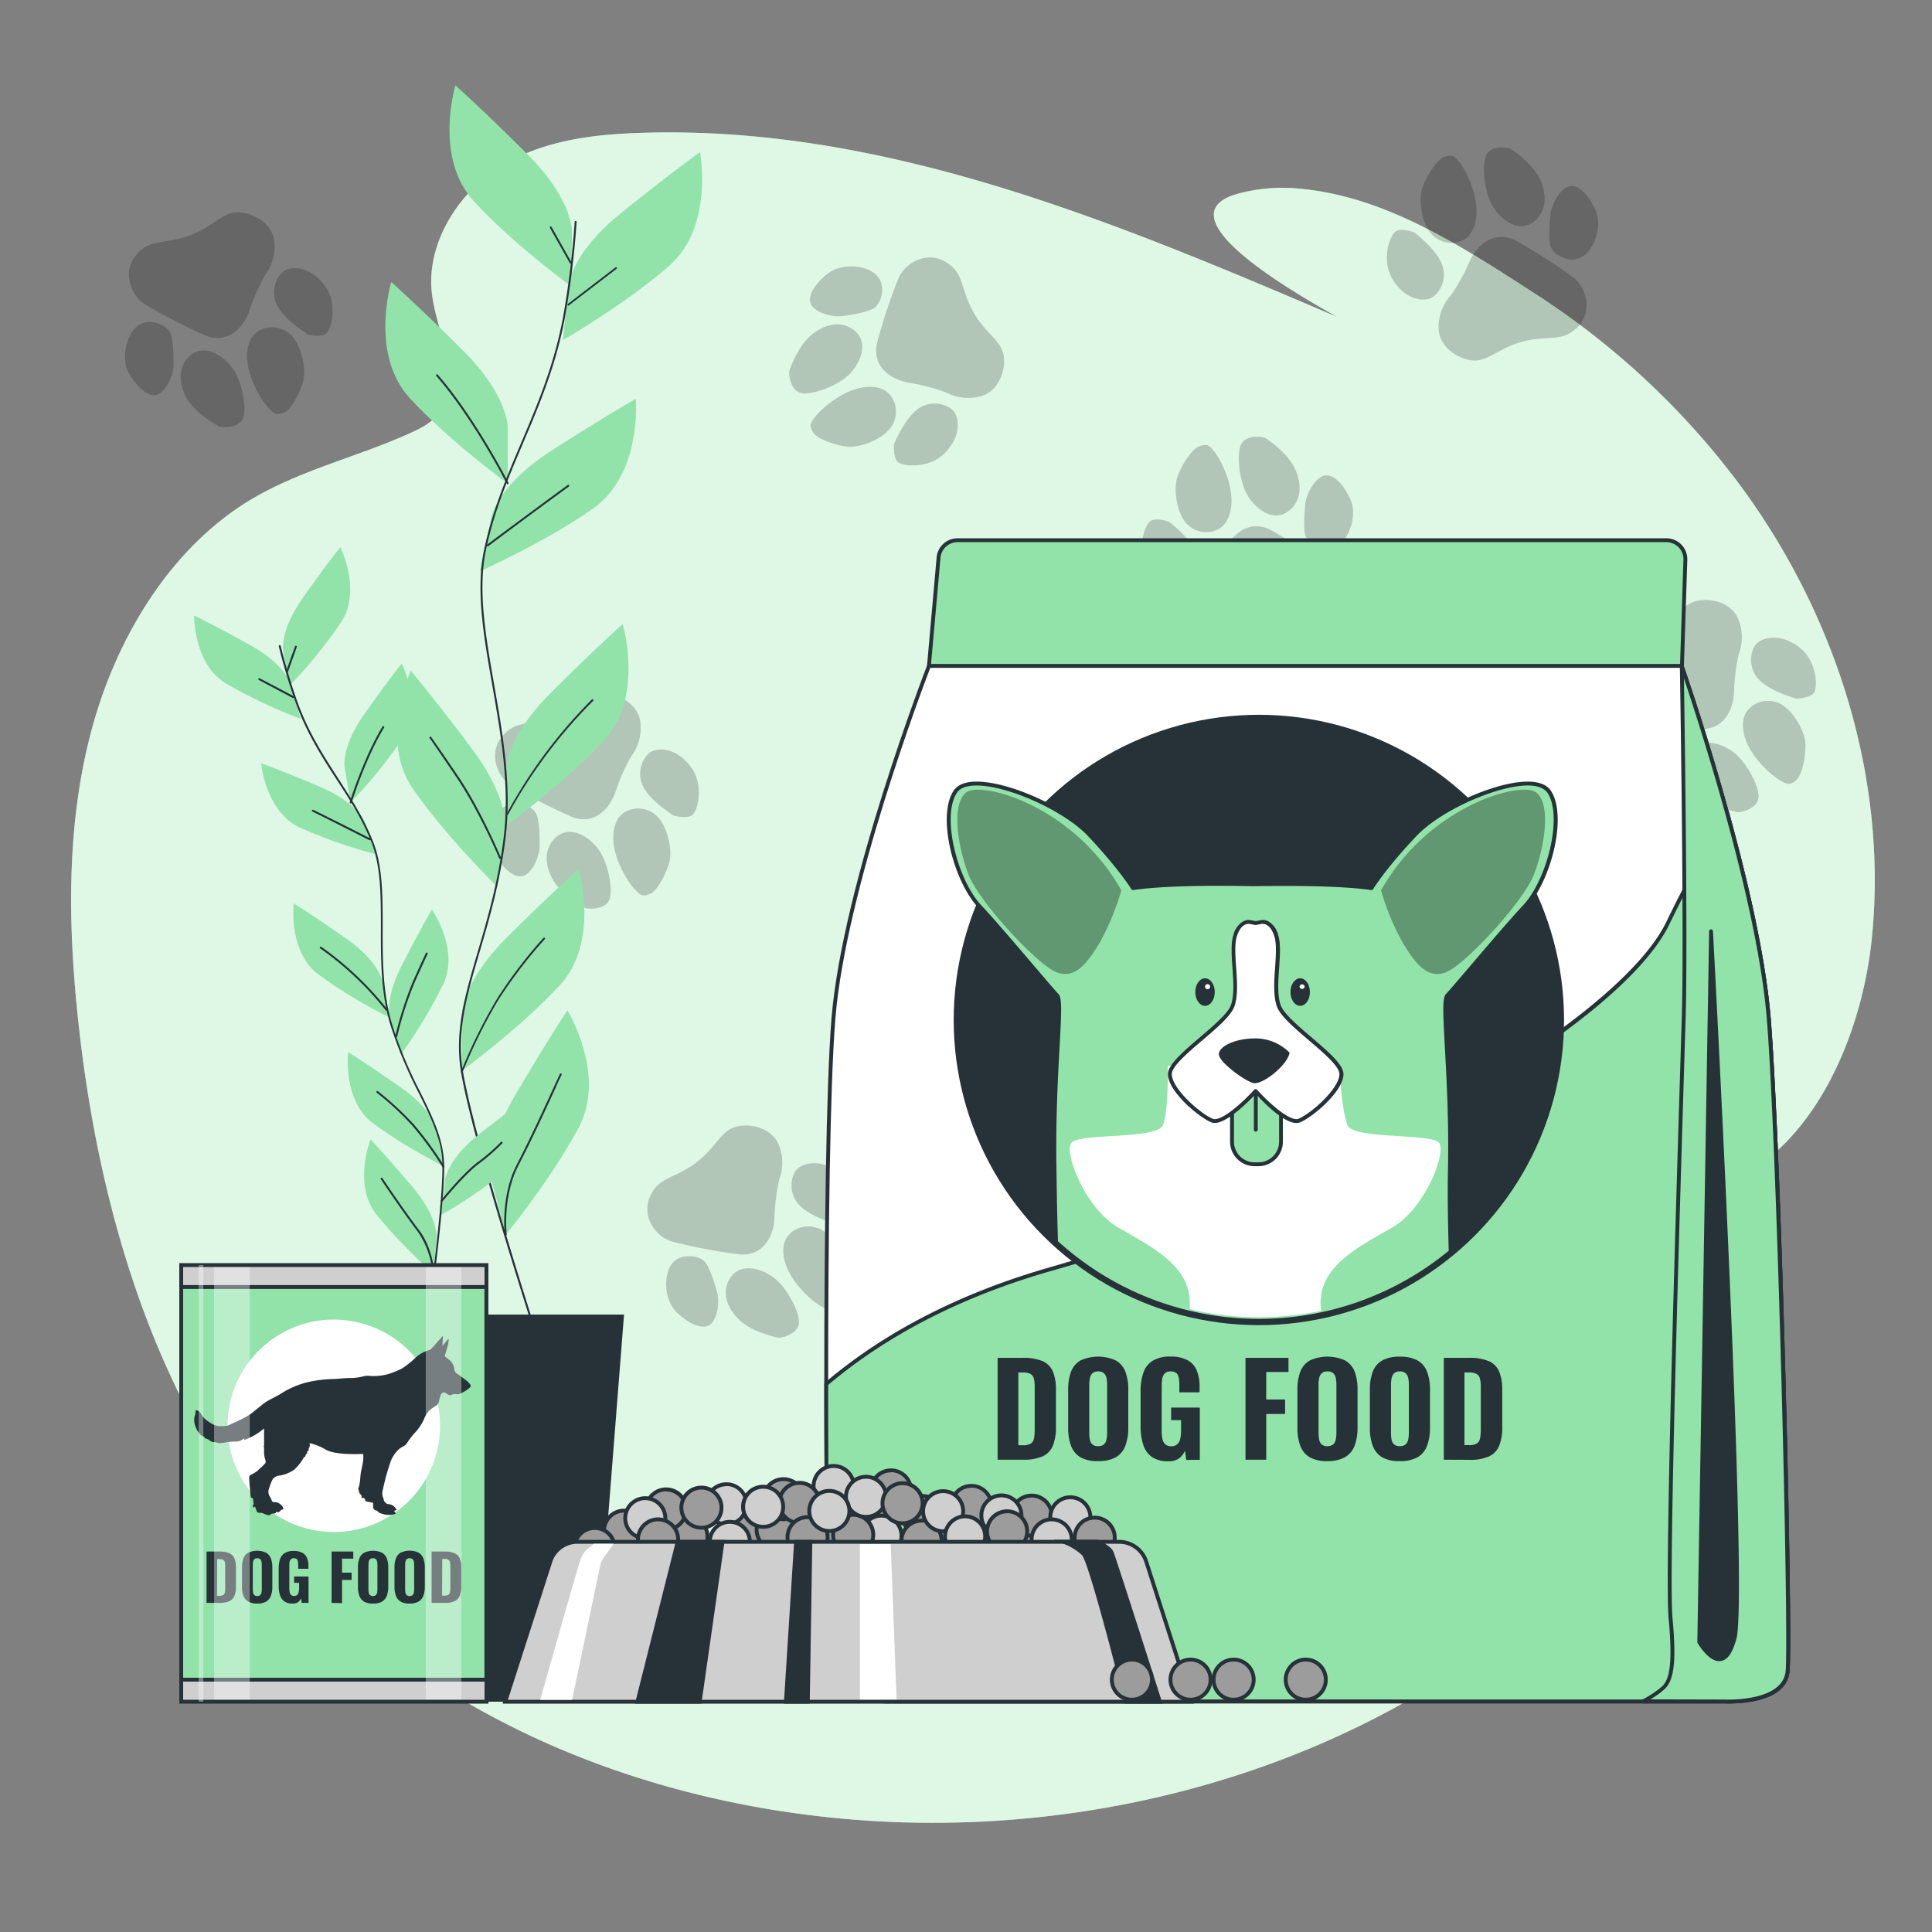 <svg xmlns="http://www.w3.org/2000/svg" viewBox="0 0 500 500"><rect x="0" y="0" width="500" height="500" fill="#808080" stroke="none"/><g id="background-simple"><path d="M485.17,225.56c-.56-39-15.88-76.6-39.2-105.65a204.35,204.35,0,0,0-48-43.47c-18.6-12-38.83-25.5-61.27-27.57A44.11,44.11,0,0,0,320,50.23c-20.93,6.24,20.49,28.48,25.9,31.74C288,57.2,228.1,32.05,164.81,34.42c-12.2.46-24.86,2.1-35.59,8.87s-19,19.84-17.43,32.78c1.32,10.71,8.55,22.66,1.77,31-1.94,2.39-4.69,3.8-7.38,5-13.85,6.3-28.79,9.6-41.91,17.62C44,142.16,30.1,165,23.68,189s-6.12,49.2-3.6,73.61c4.75,45.93,17.65,91.5,43.77,127.22,37.3,51,98.46,77,159.72,81.29,74.13,5.19,154.49-22,203.51-84.79C434.35,377,441,366.65,443.66,355s.55-25-7.59-32.68c-2.19-2.07-5-4.26-4.78-7.47.32-4.34,5.54-5.81,9.52-6.72,26.09-6,41-37.64,43.7-66.1A150.93,150.93,0,0,0,485.17,225.56Z" style="fill:#92E3A9"></path><path d="M485.17,225.56c-.56-39-15.88-76.6-39.2-105.65a204.35,204.35,0,0,0-48-43.47c-18.6-12-38.83-25.5-61.27-27.57A44.11,44.11,0,0,0,320,50.23c-20.93,6.24,20.49,28.48,25.9,31.74C288,57.2,228.1,32.05,164.81,34.42c-12.2.46-24.86,2.1-35.59,8.87s-19,19.84-17.43,32.78c1.32,10.71,8.55,22.66,1.77,31-1.94,2.39-4.69,3.8-7.38,5-13.85,6.3-28.79,9.6-41.91,17.62C44,142.16,30.1,165,23.68,189s-6.12,49.2-3.6,73.61c4.75,45.93,17.65,91.5,43.77,127.22,37.3,51,98.46,77,159.72,81.29,74.13,5.19,154.49-22,203.51-84.79C434.35,377,441,366.65,443.66,355s.55-25-7.59-32.68c-2.19-2.07-5-4.26-4.78-7.47.32-4.34,5.54-5.81,9.52-6.72,26.09-6,41-37.64,43.7-66.1A150.93,150.93,0,0,0,485.17,225.56Z" style="fill:#fff;opacity:0.7"></path></g><g id="Paws"><g style="opacity:0.2"><path d="M68.62,71.17a52.2,52.2,0,0,0-4,9c-1.64,5-6.11,9.21-12,6.42a140.46,140.46,0,0,1-15.24-7.92c-3.57-2.36-5.73-8.27-2.25-12.55s6.73-2.87,13-4.85S57,55.43,60.76,55s9.7,2.34,10.24,7.54A12.29,12.29,0,0,1,68.62,71.17Z"></path><path d="M44.89,95.08s-.52,4.3-3.24,6.52-6.33-1.5-8.34-5.14-.73-9.69,2.24-12.09,7.71-.36,8.62,2S44.89,95.08,44.89,95.08Z"></path><path d="M56.78,110.41s-5.79-3-8.28-7.07S46,94.5,49.46,91.8s7.93,0,10.37,3,3.85,9.24,3.32,12.6S58.08,110.8,56.78,110.41Z"></path><path d="M70.12,106.19s-2.4-2-4.58-7.08-2-9.27-.32-11.85,5.93-3.64,9.31-1.22,4.79,9.22,4,12.36-3.06,7.31-4.76,8.21S71.14,107.31,70.12,106.19Z"></path><path d="M79.68,86.57s-6-3.62-8-7.57.23-8.44,2.59-9.26S80.69,69.4,84.1,74s1.67,11.48.2,12.42S79.68,86.57,79.68,86.57Z"></path></g><g style="opacity:0.2"><path d="M163.37,195.72a52.09,52.09,0,0,0-4,9c-1.64,5-6.1,9.21-12,6.41a140.19,140.19,0,0,1-15.23-7.92c-3.57-2.35-5.74-8.27-2.25-12.55s6.72-2.86,13-4.84,8.87-5.84,12.62-6.29,9.7,2.33,10.24,7.54A12.27,12.27,0,0,1,163.37,195.72Z"></path><path d="M139.64,219.63s-.51,4.31-3.23,6.52-6.34-1.49-8.35-5.13-.72-9.69,2.25-12.1,7.7-.35,8.61,2S139.64,219.63,139.64,219.63Z"></path><path d="M151.53,235s-5.79-3-8.28-7.06-2.54-8.85,1-11.55,7.93,0,10.37,3.06,3.85,9.24,3.32,12.59S152.83,235.35,151.53,235Z"></path><path d="M164.87,230.74s-2.4-2-4.58-7.08-1.95-9.26-.31-11.84,5.92-3.65,9.3-1.23,4.8,9.23,4,12.36-3.07,7.31-4.76,8.22S165.89,231.87,164.87,230.74Z"></path><path d="M174.44,211.12s-6-3.61-8-7.57.24-8.44,2.6-9.26,6.44-.33,9.85,4.3,1.66,11.47.19,12.41S174.44,211.12,174.44,211.12Z"></path></g><g style="opacity:0.2"><path d="M244.86,101.57a52.7,52.7,0,0,0-9.5-2.5c-5.21-.84-10.05-4.59-8.22-10.9a139.56,139.56,0,0,1,5.45-16.29c1.76-3.89,7.26-6.95,12-4.18s3.88,6.2,6.81,12.1,7.15,7.85,8.19,11.48-.79,10-5.85,11.29A12.25,12.25,0,0,1,244.86,101.57Z"></path><path d="M217.54,81.87s-4.34.16-6.95-2.18.49-6.49,3.77-9,9.46-2.23,12.3.33,1.55,7.55-.6,8.82S217.54,81.87,217.54,81.87Z"></path><path d="M204.26,96s2-6.18,5.68-9.28,8.34-3.9,11.55-.86,1.25,7.83-1.4,10.72-8.52,5.24-11.92,5.25S204.07,97.35,204.26,96Z"></path><path d="M210.5,108.52s1.63-2.68,6.28-5.63,8.85-3.37,11.65-2.15,4.53,5.28,2.67,9-8.37,6.18-11.59,5.87-7.7-1.88-8.86-3.42S209.55,109.71,210.5,108.52Z"></path><path d="M231.38,114.91s2.63-6.51,6.22-9.11,8.37-1.08,9.55,1.12,1.34,6.31-2.7,10.4-11.08,3.43-12.23,2.13S231.38,114.91,231.38,114.91Z"></path></g><g style="opacity:0.2"><path d="M375.48,76.44a52.3,52.3,0,0,0,4.78-8.59c2.1-4.84,6.93-8.6,12.59-5.27a139.22,139.22,0,0,1,14.43,9.3c3.34,2.68,4.94,8.77,1.08,12.7s-7,2.23-13.41,3.62-9.37,5-13.15,5.1-9.44-3.23-9.5-8.47A12.27,12.27,0,0,1,375.48,76.44Z"></path><path d="M401.33,54.83s.91-4.23,3.82-6.19,6.17,2.08,7.83,5.89-.17,9.71-3.35,11.84-7.71-.37-8.4-2.77S401.33,54.83,401.33,54.83Z"></path><path d="M390.91,38.47s5.49,3.48,7.59,7.8,1.71,9-2,11.41-7.89-.73-10-4-3-9.55-2.14-12.85S389.65,38,390.91,38.47Z"></path><path d="M377.24,41.43s2.2,2.24,3.9,7.48,1.08,9.4-.79,11.82-6.24,3.08-9.38.36-3.92-9.64-2.82-12.68,3.73-7,5.5-7.74S376.32,40.22,377.24,41.43Z"></path><path d="M365.89,60.08s5.66,4.16,7.29,8.28-1,8.38-3.44,9-6.45-.26-9.41-5.19-.6-11.58,1-12.38S365.89,60.08,365.89,60.08Z"></path></g><g style="opacity:0.2"><path d="M312.06,151.32a52.86,52.86,0,0,0,4.77-8.58c2.1-4.84,6.93-8.61,12.59-5.27s11.1,6.62,14.44,9.3,4.94,8.76,1.07,12.7-7,2.23-13.41,3.62-9.36,5-13.14,5.09-9.44-3.23-9.5-8.46A12.31,12.31,0,0,1,312.06,151.32Z"></path><path d="M337.9,129.72s.91-4.24,3.83-6.19,6.17,2.08,7.83,5.88-.18,9.72-3.36,11.84-7.7-.36-8.4-2.76S337.9,129.72,337.9,129.72Z"></path><path d="M327.49,113.36s5.49,3.48,7.58,7.8,1.72,9-2,11.4-7.9-.73-10-4-3-9.56-2.14-12.85S326.23,112.84,327.49,113.36Z"></path><path d="M313.81,116.32s2.2,2.23,3.91,7.47,1.08,9.41-.79,11.82-6.24,3.08-9.38.36-3.92-9.63-2.82-12.68,3.73-7,5.5-7.74S312.9,115.1,313.81,116.32Z"></path><path d="M302.47,135s5.65,4.16,7.29,8.29-1,8.38-3.45,9-6.44-.26-9.41-5.19-.59-11.58,1-12.37S302.47,135,302.47,135Z"></path></g><g style="opacity:0.2"><path d="M201.68,305.23a52.36,52.36,0,0,0-1.24,9.75c-.15,5.27-3.23,10.56-9.73,9.57a138.92,138.92,0,0,1-16.86-3.26c-4.09-1.24-7.84-6.3-5.72-11.39s5.63-4.66,11.1-8.35,6.84-8.11,10.31-9.62,10-.51,12,4.32A12.28,12.28,0,0,1,201.68,305.23Z"></path><path d="M185.73,334.9s.73,4.27-1.25,7.17-6.5.36-9.46-2.55-3.45-9.09-1.29-12.24,7.29-2.53,8.83-.56S185.73,334.9,185.73,334.9Z"></path><path d="M201.48,346.21s-6.39-1.19-9.94-4.42-5-7.75-2.37-11.34,7.6-2.26,10.81,0,6.32,7.77,6.77,11.13S202.84,346.22,201.48,346.21Z"></path><path d="M213.07,338.38s-2.87-1.26-6.4-5.49-4.51-8.33-3.67-11.27,4.64-5.18,8.57-3.82,7.22,7.48,7.34,10.72-.86,7.88-2.23,9.23S214.37,339.16,213.07,338.38Z"></path><path d="M216.67,316.85s-6.8-1.76-9.85-5-2.17-8.16-.14-9.62,6.07-2.15,10.66,1.32,4.86,10.53,3.71,11.85S216.67,316.85,216.67,316.85Z"></path></g><g style="opacity:0.2"><path d="M450,169.21a52,52,0,0,0-1.23,9.75c-.15,5.27-3.24,10.57-9.73,9.57a138.53,138.53,0,0,1-16.86-3.26c-4.09-1.24-7.85-6.29-5.72-11.39s5.63-4.66,11.1-8.34,6.84-8.12,10.31-9.62,10-.52,12,4.32A12.23,12.23,0,0,1,450,169.21Z"></path><path d="M434.07,198.88s.73,4.27-1.25,7.17-6.5.37-9.46-2.55-3.45-9.08-1.28-12.24,7.28-2.53,8.82-.56S434.07,198.88,434.07,198.88Z"></path><path d="M449.83,210.2s-6.39-1.19-9.95-4.42-4.95-7.76-2.36-11.34,7.6-2.27,10.81,0,6.32,7.76,6.77,11.13S451.18,210.2,449.83,210.2Z"></path><path d="M461.42,202.36s-2.88-1.26-6.41-5.49-4.5-8.32-3.66-11.26,4.64-5.18,8.57-3.82,7.22,7.48,7.33,10.72-.86,7.87-2.22,9.22S462.72,203.14,461.42,202.36Z"></path><path d="M465,180.83s-6.79-1.76-9.85-5-2.17-8.15-.14-9.61,6.08-2.16,10.66,1.31,4.87,10.54,3.72,11.85S465,180.83,465,180.83Z"></path></g></g><g id="Plant"><path d="M148,59.56s0-8.15-11.41-19.55-18.73-17.92-18.73-17.92-5.7,18.73,4.89,30.14,25.25,22,25.25,22Z" style="fill:#92E3A9"></path><path d="M131.4,110.43s0-8.15-11.41-19.55S101.26,73,101.26,73s-5.7,18.73,4.88,30.14,25.26,22,25.26,22Z" style="fill:#92E3A9"></path><path d="M147.23,73.43s.86-8.1,13.41-18.23,20.52-15.84,20.52-15.84,3.69,19.23-8,29.45S145.68,88,145.68,88Z" style="fill:#92E3A9"></path><path d="M127.24,133.51s1.7-8,15.24-16.73,22.08-13.59,22.08-13.59,1.65,19.51-11.1,28.44-29.3,16.22-29.3,16.22Z" style="fill:#92E3A9"></path><path d="M131,199s0-8.15,11.4-19.55,18.73-17.93,18.73-17.93,5.71,18.74-4.88,30.14-25.25,22-25.25,22Z" style="fill:#92E3A9"></path><path d="M130.81,215s1.15-8.06-8.51-21-16-20.4-16-20.4-8.31,17.73.55,30.53,21.87,25.36,21.87,25.36Z" style="fill:#92E3A9"></path><path d="M119.56,262.39s0-8.15,11.4-19.55,18.74-17.92,18.74-17.92,5.7,18.73-4.89,30.14-25.25,22-25.25,22Z" style="fill:#92E3A9"></path><path d="M127.18,305.35s-2.07-7.88,6.08-21.8,13.58-22.08,13.58-22.08,10.26,16.68,2.91,30.39-18.86,27.67-18.86,27.67Z" style="fill:#92E3A9"></path><path d="M138.34,344.48a.24.24,0,0,1-.23-.18c-.16-.49-15.82-49.06-18.8-66.9-1.74-10.46,1.09-20.06,4.36-31.18,2.41-8.23,5.16-17.55,6.62-29,1.73-13.48-.61-26.84-2.87-39.76s-4.36-24.86-2.09-35.42c2.15-10,5.75-18.53,9.58-27.52,4.1-9.66,8.34-19.65,10.7-31.83a229.43,229.43,0,0,0,3.12-25.27.25.25,0,0,1,.5,0,228.13,228.13,0,0,1-3.13,25.32c-2.37,12.24-6.62,22.25-10.73,31.93-3.82,9-7.42,17.45-9.55,27.43-2.25,10.47-.14,22.5,2.09,35.23,2.27,13,4.61,26.36,2.88,39.91-1.47,11.46-4.22,20.8-6.64,29.05-3.26,11.06-6.07,20.62-4.34,31,3,17.8,18.61,66.34,18.77,66.83a.25.25,0,0,1-.16.31Z" style="fill:#263238"></path><path d="M147.12,79.1a.26.26,0,0,1-.2-.1.25.25,0,0,1,.05-.35l12.29-9.43a.24.24,0,0,1,.35,0,.25.25,0,0,1-.05.35L147.27,79A.24.24,0,0,1,147.12,79.1Z" style="fill:#263238"></path><path d="M147.69,68.24a.26.26,0,0,1-.22-.13L142.33,59a.25.25,0,0,1,.09-.34.25.25,0,0,1,.34.1l5.15,9.14a.25.25,0,0,1-.1.34A.19.19,0,0,1,147.69,68.24Z" style="fill:#263238"></path><path d="M126.25,141.4a.25.25,0,0,1-.2-.1.25.25,0,0,1,0-.35c.11-.08,10.42-7.8,20.87-15.43a.25.25,0,1,1,.3.4c-10.46,7.63-20.76,15.35-20.87,15.43A.2.2,0,0,1,126.25,141.4Z" style="fill:#263238"></path><path d="M131.4,125.34a.28.28,0,0,1-.23-.13c-.08-.17-8.67-16.91-18.25-27.91a.25.25,0,0,1,0-.35.26.26,0,0,1,.36,0c9.62,11,18.23,27.84,18.32,28a.25.25,0,0,1-.11.33A.23.23,0,0,1,131.4,125.34Z" style="fill:#263238"></path><path d="M131.4,210.85l-.11,0a.25.25,0,0,1-.11-.34,128.67,128.67,0,0,1,22-29.5.25.25,0,0,1,.35.35,128.15,128.15,0,0,0-22,29.38A.25.25,0,0,1,131.4,210.85Z" style="fill:#263238"></path><path d="M129.4,222.29a.25.25,0,0,1-.23-.16c0-.12-5.21-12.37-11.13-21.1s-6.84-10-6.85-10a.25.25,0,0,1,.4-.3c0,.05.93,1.25,6.87,10s11.12,21.07,11.17,21.19a.26.26,0,0,1-.14.33Z" style="fill:#263238"></path><path d="M119.56,277.61l-.09,0a.25.25,0,0,1-.14-.32,138,138,0,0,1,9.28-18.78,120.24,120.24,0,0,1,12-15.76.25.25,0,1,1,.36.34,121.23,121.23,0,0,0-12,15.68,137.47,137.47,0,0,0-9.25,18.7A.25.25,0,0,1,119.56,277.61Z" style="fill:#263238"></path><path d="M130.89,319.78a.25.25,0,0,1-.25-.22c0-.1-1.16-9.92,3.11-18.19,3.4-6.56,7.11-14.65,9.56-20l1.58-3.42a.24.24,0,0,1,.33-.12.24.24,0,0,1,.12.33c-.41.89-1,2-1.57,3.42-2.46,5.36-6.17,13.45-9.58,20-4.2,8.13-3.07,17.81-3.05,17.9a.26.26,0,0,1-.22.28Z" style="fill:#263238"></path><path d="M73.27,168.38s-.88-5.11,5-13.5,9.8-13.27,9.8-13.27,5.61,11.13.21,19.43a127.13,127.13,0,0,1-13.45,16.53Z" style="fill:#92E3A9"></path><path d="M89.17,198.48s-.88-5.1,5-13.49,9.8-13.27,9.8-13.27,5.61,11.12.21,19.43a127.13,127.13,0,0,1-13.45,16.53Z" style="fill:#92E3A9"></path><path d="M75.23,177s-1.42-5-10.39-10-14.59-7.7-14.59-7.7-.23,12.46,8.24,17.59A127.47,127.47,0,0,0,77.78,186Z" style="fill:#92E3A9"></path><path d="M94.29,212.51s-1.94-4.81-11.38-8.84-15.32-6.13-15.32-6.13,1.08,12.42,10,16.64a128,128,0,0,0,20.13,7Z" style="fill:#92E3A9"></path><path d="M99,254s-.88-5.11-9.27-11-13.7-9.2-13.7-9.2-1.54,12.36,6.34,18.36a126.76,126.76,0,0,0,18.22,11.05Z" style="fill:#92E3A9"></path><path d="M100.89,264s-1.6-4.93,3.06-14.08,7.82-14.53,7.82-14.53,7.14,10.22,3,19.2a127.56,127.56,0,0,1-11,18.28Z" style="fill:#92E3A9"></path><path d="M115.21,305.2s.59-5.15,8.63-11.53,13.14-10,13.14-10,2.25,12.26-5.27,18.7a127.84,127.84,0,0,1-17.57,12.07Z" style="fill:#92E3A9"></path><path d="M113.09,292.49s-.88-5.11-9.27-11-13.7-9.21-13.7-9.21-1.54,12.37,6.34,18.37a127.81,127.81,0,0,0,18.22,11.05Z" style="fill:#92E3A9"></path><path d="M113,320.26s.44-5.17-6.18-13-10.92-12.37-10.92-12.37-4.62,11.58,1.48,19.38a127.24,127.24,0,0,0,14.83,15.3Z" style="fill:#92E3A9"></path><path d="M110.2,346.1h0a.24.24,0,0,1-.21-.28c0-.32,4.59-32.45,4.51-43.93,0-6.65-2.83-12.33-6.07-18.9a115.11,115.11,0,0,1-7.32-17.51c-2.57-8.32-2.55-17-2.53-25.37,0-8.22,0-16-2.51-22.28-2.42-6-5.59-10.94-9-16.15-3.63-5.63-7.39-11.45-10.2-18.88a146.26,146.26,0,0,1-4.72-15.54.26.26,0,0,1,.18-.31.25.25,0,0,1,.31.18,145.94,145.94,0,0,0,4.69,15.5c2.8,7.37,6.55,13.17,10.16,18.78,3.38,5.23,6.57,10.17,9,16.23,2.57,6.39,2.55,14.21,2.54,22.48s0,17,2.51,25.21a112.48,112.48,0,0,0,7.29,17.43c3.26,6.63,6.08,12.36,6.12,19.12.08,11.52-4.47,43.69-4.52,44A.24.24,0,0,1,110.2,346.1Z" style="fill:#263238"></path><path d="M75.88,180.64a.2.2,0,0,1-.11,0L67,176a.25.25,0,0,1,.23-.45L76,180.16a.25.25,0,0,1,.1.34A.24.24,0,0,1,75.88,180.64Z" style="fill:#263238"></path><path d="M74.35,173.89l-.09,0a.24.24,0,0,1-.15-.32l2.23-6.29a.25.25,0,0,1,.32-.15.24.24,0,0,1,.15.32l-2.23,6.29A.25.25,0,0,1,74.35,173.89Z" style="fill:#263238"></path><path d="M95.73,217.44a.2.2,0,0,1-.11,0c-.08,0-7.38-3.76-14.76-7.41a.25.25,0,0,1-.11-.33.24.24,0,0,1,.33-.12c7.39,3.65,14.69,7.38,14.76,7.42a.24.24,0,0,1,.11.34A.25.25,0,0,1,95.73,217.44Z" style="fill:#263238"></path><path d="M90.76,207.93h-.07a.26.26,0,0,1-.17-.32c0-.11,3.62-11.59,8.46-19.57a.27.27,0,0,1,.35-.08.25.25,0,0,1,.08.34C94.6,196.22,91,207.64,91,207.75A.25.25,0,0,1,90.76,207.93Z" style="fill:#263238"></path><path d="M100,261.55a.25.25,0,0,1-.2-.1,81.18,81.18,0,0,0-16.93-16,.25.25,0,0,1-.07-.35.26.26,0,0,1,.35-.07,82.27,82.27,0,0,1,17.06,16.13.26.26,0,0,1-.21.4Z" style="fill:#263238"></path><path d="M102.54,268.5h-.06a.25.25,0,0,1-.18-.3A92.46,92.46,0,0,1,107,253.68c2.77-6.14,3.2-7,3.22-7a.25.25,0,1,1,.44.23s-.45.9-3.21,7a92.46,92.46,0,0,0-4.68,14.43A.25.25,0,0,1,102.54,268.5Z" style="fill:#263238"></path><path d="M114.32,311a.25.25,0,0,1-.16-.06.24.24,0,0,1,0-.35c.23-.29,5.84-7.15,9.43-9.79a49.54,49.54,0,0,0,6.06-5.27.26.26,0,0,1,.36,0,.25.25,0,0,1,0,.35,51.68,51.68,0,0,1-6.13,5.34c-3.54,2.6-9.29,9.63-9.35,9.7A.25.25,0,0,1,114.32,311Z" style="fill:#263238"></path><path d="M114.71,302.13a.27.27,0,0,1-.21-.12,87.21,87.21,0,0,0-7.82-10.71,74.55,74.55,0,0,0-9.2-8.52.26.26,0,0,1,0-.36.25.25,0,0,1,.35,0,77.85,77.85,0,0,1,9.27,8.58,88.25,88.25,0,0,1,7.87,10.79.25.25,0,0,1-.09.34A.28.28,0,0,1,114.71,302.13Z" style="fill:#263238"></path><path d="M112.19,329.8a.25.25,0,0,1-.25-.24,22.09,22.09,0,0,0-3.84-10.84c-2.86-3.76-6.07-8.44-8.19-11.53l-1.35-2a.25.25,0,0,1,.41-.29l1.35,2c2.12,3.1,5.33,7.77,8.18,11.52,3.59,4.74,3.94,11.06,3.94,11.12a.24.24,0,0,1-.24.26Z" style="fill:#263238"></path><path d="M149.3,440.4H99.1a4.74,4.74,0,0,1-4.74-4.74L86.9,340.21h74.6L154,435.66A4.74,4.74,0,0,1,149.3,440.4Z" style="fill:#263238"></path></g><g id="food-bag"><path d="M431.25,139.81H247.81a4.93,4.93,0,0,0-4.9,4.38l-2.51,28.19H435.29l.89-27.43A4.94,4.94,0,0,0,431.25,139.81Z" style="fill:#92E3A9"></path><path d="M435.29,172.88H240.4a.48.48,0,0,1-.36-.16.45.45,0,0,1-.13-.38l2.5-28.2a5.44,5.44,0,0,1,5.4-4.83H431.25a5.42,5.42,0,0,1,5.42,5.66l-.88,27.43A.5.5,0,0,1,435.29,172.88Zm-194.34-1H434.8l.87-26.95a4.36,4.36,0,0,0-1.22-3.25,4.41,4.41,0,0,0-3.2-1.37H247.81a4.43,4.43,0,0,0-4.4,3.93Z" style="fill:#263238"></path><path d="M457.75,263.63c-2.85-35.17-22.5-91.25-22.5-91.25H240.4s-21.86,56.08-24.71,91.25-1.8,160.27-.93,168.91,16.41,7.78,16.41,7.78h215s15.55.86,16.42-7.78S460.6,298.79,457.75,263.63Z" style="fill:#fff"></path><path d="M229.89,440.84c-3.84,0-14.87-.66-15.63-8.25-.94-9.38-1.86-134.59.93-169,2.83-34.84,24.53-90.83,24.75-91.39l.12-.32H435.61l.11.34c.2.56,19.7,56.54,22.53,91.37,2.84,35,5.79,159.75,4.87,169-.91,9-16.29,8.26-16.95,8.22h-215C231.08,440.82,230.61,440.84,229.89,440.84Zm10.86-268c-1.77,4.61-21.86,57.46-24.56,90.79-2.79,34.38-1.87,159.45-.94,168.82.81,8.07,15.75,7.33,15.9,7.33H446.2c.18,0,15.11.73,15.92-7.33.89-8.92-2.15-135.27-4.87-168.82-2.7-33.3-20.73-86.08-22.35-90.79Z" style="fill:#263238"></path><path d="M462.62,432.54c.86-8.64-2-133.75-4.87-168.91-1.3-16-6.05-36.25-10.86-53.63-4.46,7.85-9.89,17.85-15.32,29-12.86,26.45-86.49,68.62-159.41,89.36C245.72,335.88,227,347,213.83,358.2c0,36.68.5,70,.93,74.34.86,8.64,16.41,7.78,16.41,7.78h215S461.75,441.18,462.62,432.54Z" style="fill:#92E3A9"></path><path d="M229.89,440.84c-3.84,0-14.87-.66-15.63-8.25-.43-4.25-.91-37-.93-74.39a.49.49,0,0,1,.18-.38c15.62-13.27,35.31-23.34,58.52-29.94A489.3,489.3,0,0,0,374.14,285.4c30.06-17,50.83-34,57-46.61,4.65-9.54,9.8-19.31,15.33-29a.53.53,0,0,1,.5-.25.5.5,0,0,1,.42.37c6.12,22.12,9.78,40.2,10.88,53.72,2.84,35,5.79,159.75,4.87,169h0c-.91,9-16.29,8.26-16.95,8.22h-215C231.08,440.82,230.61,440.84,229.89,440.84Zm-15.56-82.41c0,37.3.5,69.84.92,74.06.81,8.07,15.75,7.33,15.9,7.33H446.2c.18,0,15.11.73,15.92-7.33.89-8.92-2.15-135.27-4.87-168.82-1.07-13.22-4.61-30.84-10.52-52.37-5.3,9.36-10.24,18.75-14.71,27.93-13.29,27.33-87.93,69.2-159.72,89.62C249.32,335.38,229.82,345.33,214.33,358.43Zm248.29,74.11h0Z" style="fill:#263238"></path><path d="M258.18,377.77V351.41h6.44a12.89,12.89,0,0,1,5.23.86,5.14,5.14,0,0,1,2.65,2.7,12.19,12.19,0,0,1,.78,4.71v9.6a12.76,12.76,0,0,1-.78,4.82,5.24,5.24,0,0,1-2.62,2.78,11.93,11.93,0,0,1-5.13.89Zm5.37-3.74h1.14a3.68,3.68,0,0,0,2.13-.47,2.12,2.12,0,0,0,.8-1.4,13.43,13.43,0,0,0,.16-2.29V359a9.19,9.19,0,0,0-.21-2.19,1.91,1.91,0,0,0-.85-1.22,4.11,4.11,0,0,0-2.07-.39h-1.1Z" style="fill:#263238"></path><path d="M284.18,378.13a8.76,8.76,0,0,1-4.59-1,5.83,5.83,0,0,1-2.42-3,13.06,13.06,0,0,1-.73-4.64v-9.82a13,13,0,0,1,.73-4.63,5.71,5.71,0,0,1,2.42-2.93,11,11,0,0,1,9.23,0,5.69,5.69,0,0,1,2.44,2.93,12.8,12.8,0,0,1,.74,4.61v9.82a13.05,13.05,0,0,1-.74,4.64,5.76,5.76,0,0,1-2.44,3A8.91,8.91,0,0,1,284.18,378.13Zm0-3.87a2.14,2.14,0,0,0,1.53-.47,2.31,2.31,0,0,0,.65-1.27,8.4,8.4,0,0,0,.17-1.71V358.34a8.2,8.2,0,0,0-.17-1.69,2.25,2.25,0,0,0-.65-1.25,2.09,2.09,0,0,0-1.53-.47,2,2,0,0,0-1.46.47,2.32,2.32,0,0,0-.65,1.25,8.2,8.2,0,0,0-.17,1.69v12.47a9.22,9.22,0,0,0,.15,1.71,2.3,2.3,0,0,0,.64,1.27A2.08,2.08,0,0,0,284.18,374.26Z" style="fill:#263238"></path><path d="M302.31,378.17a7.1,7.1,0,0,1-4.23-1.13,6.13,6.13,0,0,1-2.23-3.19,15.81,15.81,0,0,1-.67-4.8v-8.82a15.36,15.36,0,0,1,.69-4.88,5.8,5.8,0,0,1,2.39-3.16,8.45,8.45,0,0,1,4.64-1.11,8.94,8.94,0,0,1,4.47.95,5.34,5.34,0,0,1,2.36,2.67,10.62,10.62,0,0,1,.72,4.1v1.53h-5.24v-1.86a11.07,11.07,0,0,0-.13-1.83,2.23,2.23,0,0,0-.6-1.26,2.16,2.16,0,0,0-1.52-.45,2,2,0,0,0-1.56.55,2.77,2.77,0,0,0-.62,1.41,13.39,13.39,0,0,0-.13,1.84v11.69a9.08,9.08,0,0,0,.2,2,2.49,2.49,0,0,0,.73,1.37,2.2,2.2,0,0,0,1.55.49,2.18,2.18,0,0,0,1.56-.52,2.75,2.75,0,0,0,.76-1.42,8.86,8.86,0,0,0,.21-2v-2.8h-2.57v-3.26h7.42v13.54H307l-.33-2.37a4.73,4.73,0,0,1-1.56,2A4.56,4.56,0,0,1,302.31,378.17Z" style="fill:#263238"></path><path d="M322.33,377.77V351.41h11.13v3.65H327.7v7.12h4.88v3.75H327.7v11.84Z" style="fill:#263238"></path><path d="M343.52,378.13a8.76,8.76,0,0,1-4.59-1,5.79,5.79,0,0,1-2.43-3,13.06,13.06,0,0,1-.73-4.64v-9.82a13,13,0,0,1,.73-4.63,5.68,5.68,0,0,1,2.43-2.93,11,11,0,0,1,9.23,0A5.74,5.74,0,0,1,350.6,355a13,13,0,0,1,.73,4.61v9.82a13.29,13.29,0,0,1-.73,4.64,5.81,5.81,0,0,1-2.44,3A8.93,8.93,0,0,1,343.52,378.13Zm0-3.87a2.17,2.17,0,0,0,1.53-.47,2.45,2.45,0,0,0,.65-1.27,8.42,8.42,0,0,0,.16-1.71V358.34a8.22,8.22,0,0,0-.16-1.69,2.38,2.38,0,0,0-.65-1.25,2.13,2.13,0,0,0-1.53-.47,2,2,0,0,0-1.47.47,2.38,2.38,0,0,0-.65,1.25,8.22,8.22,0,0,0-.16,1.69v12.47a9.22,9.22,0,0,0,.15,1.71,2.29,2.29,0,0,0,.63,1.27A2.11,2.11,0,0,0,343.52,374.26Z" style="fill:#263238"></path><path d="M362.26,378.13a8.7,8.7,0,0,1-4.58-1,5.79,5.79,0,0,1-2.43-3,13.06,13.06,0,0,1-.73-4.64v-9.82a13,13,0,0,1,.73-4.63,5.68,5.68,0,0,1,2.43-2.93,8.91,8.91,0,0,1,4.58-1,9,9,0,0,1,4.64,1,5.64,5.64,0,0,1,2.44,2.93,12.8,12.8,0,0,1,.74,4.61v9.82a13.05,13.05,0,0,1-.74,4.64,5.72,5.72,0,0,1-2.44,3A8.91,8.91,0,0,1,362.26,378.13Zm0-3.87a2.14,2.14,0,0,0,1.53-.47,2.39,2.39,0,0,0,.66-1.27,9.2,9.2,0,0,0,.16-1.71V358.34a9,9,0,0,0-.16-1.69,2.33,2.33,0,0,0-.66-1.25,2.09,2.09,0,0,0-1.53-.47,2,2,0,0,0-1.46.47,2.32,2.32,0,0,0-.65,1.25,8.22,8.22,0,0,0-.16,1.69v12.47a9.25,9.25,0,0,0,.14,1.71,2.3,2.3,0,0,0,.64,1.27A2.08,2.08,0,0,0,362.26,374.26Z" style="fill:#263238"></path><path d="M373.66,377.77V351.41h6.44a12.83,12.83,0,0,1,5.22.86A5.12,5.12,0,0,1,388,355a12.19,12.19,0,0,1,.78,4.71v9.6a12.76,12.76,0,0,1-.78,4.82,5.24,5.24,0,0,1-2.62,2.78,11.93,11.93,0,0,1-5.13.89ZM379,374h1.13a3.74,3.74,0,0,0,2.14-.47,2.07,2.07,0,0,0,.79-1.4,13.31,13.31,0,0,0,.17-2.29V359a8.63,8.63,0,0,0-.22-2.19,1.9,1.9,0,0,0-.84-1.22,4.11,4.11,0,0,0-2.07-.39H379Z" style="fill:#263238"></path><circle cx="325.79" cy="263.97" r="78.98" transform="translate(-91.23 307.68) rotate(-45)" style="fill:#263238"></circle><path d="M273.55,257.62c1.62,1.62-1.16,20.57-.69,44.61.13,6.77.26,13.2.45,19.21a77.8,77.8,0,0,0,102.14,2.48c-.19-6.7-.35-14-.2-21.69.46-24-2.32-43-.7-44.61s13.87-16.41,20.11-23.11,10.4-23.34,6.24-29.58-26.58,2.54-34.67,11.09-11.32,13.87-11.32,13.87c-9.14-1.33-25.33-1.1-30.75-1-5.48-.13-21.83-.36-31,1,0,0-3.24-5.32-11.33-13.87s-30.51-17.33-34.67-11.09,0,22.88,6.24,29.58S271.93,256,273.55,257.62Z" style="fill:#92E3A9"></path><path d="M325.79,342.32A78.1,78.1,0,0,1,273,321.81a.5.5,0,0,1-.16-.36c-.2-6.14-.33-12.86-.45-19.21-.24-12.15.36-23,.79-31,.37-6.78.69-12.64.05-13.28h0c-.67-.67-3-3.45-6.05-7-4.37-5.13-10.35-12.15-14.07-16.15-6.37-6.83-10.69-23.6-6.3-30.2.88-1.32,2.49-2.09,4.78-2.28,8.14-.69,23.9,6.15,30.67,13.31a101.84,101.84,0,0,1,11.21,13.67c9.33-1.3,25.84-1,30.73-.93,4.81-.11,21.16-.37,30.49.93a101.84,101.84,0,0,1,11.21-13.67c6.77-7.16,22.57-14,30.67-13.31,2.29.19,3.9,1,4.78,2.28,4.39,6.6.07,23.37-6.29,30.2-3.73,4-9.7,11-14.07,16.14-3,3.53-5.39,6.32-6,7s-.33,6.5,0,13.28c.44,7.95,1,18.83.8,31-.16,7.95,0,15.35.2,21.67a.55.55,0,0,1-.18.4A78.49,78.49,0,0,1,325.79,342.32Zm-52-21.11a77.29,77.29,0,0,0,101.14,2.48c-.18-6.27-.35-13.6-.19-21.47.23-12.11-.36-23-.8-30.9-.5-9.31-.67-13.13.25-14.05.64-.64,3-3.41,6-6.93,4.37-5.13,10.36-12.15,14.09-16.17,6-6.45,10.3-22.81,6.2-29-.71-1-2.06-1.67-4-1.84-7.73-.66-23.38,6.15-29.86,13-8,8.41-11.23,13.74-11.27,13.79a.49.49,0,0,1-.5.23c-9.19-1.34-25.79-1.08-30.66-1-4.95-.12-21.71-.38-30.9,1a.49.49,0,0,1-.5-.23c0-.05-3.31-5.38-11.26-13.79-6.49-6.85-22.12-13.65-29.87-13-2,.17-3.32.79-4,1.84-4.11,6.16.18,22.52,6.19,29,3.74,4,9.73,11.05,14.1,16.18,3,3.51,5.36,6.28,6,6.92.93.92.76,4.74.25,14.05-.44,7.93-1,18.79-.79,30.9C273.48,308.5,273.61,315.13,273.8,321.21Z" style="fill:#263238"></path><path d="M289.38,317.67c8.48,4.92,19.27,10.05,18.5,20.5,0,.22,0,.42,0,.64a78,78,0,0,0,34,.43c0-.36,0-.7-.07-1.07-.77-10.45,10-15.58,18.51-20.5s14.13-19.48,12.08-21.94-22.11-.82-23.65-4.51-2.17-15.29-2.17-15.29l-21.73-6.13-22.64,6.13s.27,11.6-1.27,15.29-21.59,2-23.64,4.51S280.89,312.75,289.38,317.67Z" style="fill:#fff"></path><path d="M357.41,230.43a64.8,64.8,0,0,0,5.5,13.34c3.29,5.5,6.43,9.73,11.3,7.85s19.93-18.05,22.76-25.27,4.55-18.52.47-21.35S369.65,208.61,357.41,230.43Z" style="opacity:0.33"></path><path d="M290.2,230.43a65.12,65.12,0,0,1-5.49,13.34c-3.3,5.5-6.44,9.73-11.3,7.85s-19.94-18.05-22.76-25.27-4.56-18.52-.48-21.35S278,208.61,290.2,230.43Z" style="opacity:0.33"></path><path d="M318.85,278.89h12.67a0,0,0,0,1,0,0v16.58a5.84,5.84,0,0,1-5.84,5.84h-1a5.84,5.84,0,0,1-5.84-5.84V278.89A0,0,0,0,1,318.85,278.89Z" style="fill:#92E3A9"></path><path d="M325.68,301.81h-1a6.35,6.35,0,0,1-6.34-6.34V278.89a.5.5,0,0,1,.5-.5h12.67a.5.5,0,0,1,.5.5v16.58A6.35,6.35,0,0,1,325.68,301.81Zm-6.33-22.42v16.08a5.35,5.35,0,0,0,5.34,5.34h1a5.35,5.35,0,0,0,5.34-5.34V279.39Z" style="fill:#263238"></path><path d="M325,292.86a.5.5,0,0,1-.5-.5v-10a.51.51,0,0,1,.5-.5.5.5,0,0,1,.5.5v10A.5.5,0,0,1,325,292.86Z" style="fill:#263238"></path><path d="M331,260.4c-1.85-4.86.7-13.87-.69-18.26s-4.16-3.47-4.16-3.47l-1.16.23-1.15-.23s-2.78-.92-4.16,3.47,1.15,13.4-.7,18.26S302.76,273.8,302.76,278s7.63,10.63,10.87,12S325,282.35,325,282.35s8.09,9,11.33,7.63,10.86-7.86,10.86-12S332.81,265.25,331,260.4Z" style="fill:#fff"></path><path d="M314.36,290.62a2.34,2.34,0,0,1-.93-.18c-3.33-1.43-11.17-8-11.17-12.48,0-2.43,4-5.86,8.26-9.49,3.51-3,7.13-6.09,8-8.25.94-2.48.69-6.17.44-9.75-.23-3.26-.44-6.34.24-8.48a5.6,5.6,0,0,1,2.53-3.54,3.11,3.11,0,0,1,2.27-.25l1,.19,1.06-.21h0a3.1,3.1,0,0,1,2.2.27,5.64,5.64,0,0,1,2.54,3.54c.67,2.14.46,5.22.24,8.48-.25,3.58-.51,7.27.44,9.75.82,2.16,4.45,5.26,7.95,8.25,4.25,3.63,8.26,7.06,8.26,9.49,0,4.45-7.83,11.05-11.16,12.48S326.73,285,325,283.1C323.33,284.84,317.73,290.62,314.36,290.62Zm8.82-51.53c-.76,0-2.19.41-3.07,3.2-.62,2-.41,5-.19,8.12.25,3.67.51,7.48-.51,10.17-.91,2.4-4.47,5.44-8.24,8.65s-7.91,6.76-7.91,8.73c0,3.71,7.18,10.11,10.56,11.56,2.11.91,7.72-4.12,10.76-7.5a.53.53,0,0,1,.75,0c3,3.38,8.65,8.41,10.75,7.5,3.39-1.45,10.56-7.85,10.56-11.56,0-2-4.2-5.56-7.91-8.73s-7.32-6.25-8.23-8.65h0c-1-2.69-.77-6.5-.51-10.17.22-3.17.42-6.16-.2-8.12-1.2-3.82-3.43-3.17-3.53-3.14l-1.21.24a.31.31,0,0,1-.19,0l-1.16-.23A1.87,1.87,0,0,0,323.18,239.09Z" style="fill:#263238"></path><path d="M333.74,272.42a12.52,12.52,0,0,0-8.5-3.68c-5.78-.1-10.23,2.29-9.76,4.37s6.47,6.47,8.78,7.16S333.27,275.65,333.74,272.42Z" style="fill:#263238"></path><path d="M339,256.74c0,2-1.12,3.57-2.51,3.57s-2.52-1.6-2.52-3.57,1.13-3.56,2.52-3.56S339,254.77,339,256.74Z" style="fill:#263238"></path><path d="M337.65,255.35a.67.67,0,0,1-1.33,0,.67.67,0,0,1,1.33,0Z" style="fill:#fff"></path><path d="M314.38,256.74c0,2-1.13,3.57-2.52,3.57s-2.52-1.6-2.52-3.57,1.13-3.56,2.52-3.56S314.38,254.77,314.38,256.74Z" style="fill:#263238"></path><path d="M313.18,255.35a.66.66,0,1,1-.66-.66A.66.66,0,0,1,313.18,255.35Z" style="fill:#fff"></path><path d="M432.34,418.81c1.19,12.53,0,16.11-1.79,17.91a25.71,25.71,0,0,1-5.38,3.58l.07,0h21s15.55.86,16.42-7.78-2-133.75-4.87-168.91-22.5-91.25-22.5-91.25,1.16,69.16.5,90.83S431.14,406.27,432.34,418.81Z" style="fill:#92E3A9"></path><path d="M447.47,440.84c-.72,0-1.19,0-1.3,0H425.24l-.13,0a.56.56,0,0,1-.4-.44.5.5,0,0,1,.24-.51,25.47,25.47,0,0,0,5.24-3.49c1.58-1.57,2.86-4.78,1.65-17.51h0c-1.08-11.34,2-109.6,3.13-146.6l.28-9.05c.65-21.41-.49-90.12-.5-90.81a.5.5,0,0,1,.41-.5.49.49,0,0,1,.56.33c.2.56,19.7,56.54,22.53,91.37,2.84,35,5.79,159.75,4.87,169C462.36,440.17,451.34,440.84,447.47,440.84Zm-1.27-1c.18,0,15.11.73,15.92-7.33.89-8.92-2.15-135.27-4.87-168.82-2.44-30.07-17.38-76-21.45-88.13.22,13.83,1,68.91.45,87.69l-.28,9c-1,33.44-4.21,135.2-3.13,146.48h0c1.18,12.41.08,16.29-1.94,18.31a20.5,20.5,0,0,1-3.8,2.75Z" style="fill:#263238"></path><path d="M439.77,425s6.09,10.67,9.14-1S442.82,241,442.82,241Z" style="fill:#263238"></path><path d="M444.94,429.91c-2.88,0-5.49-4.51-5.61-4.71a.51.51,0,0,1-.06-.25L442.32,241a.5.5,0,0,1,.49-.49.48.48,0,0,1,.5.47c.38,7,9.12,171.45,6.09,183.08-1,3.67-2.3,5.58-4.1,5.82Zm-4.67-5.08c.78,1.32,3,4.32,4.9,4.07,1.31-.18,2.44-1.94,3.26-5.09,2.47-9.46-3.23-126.49-5.36-168.16Z" style="fill:#263238"></path></g><g id="food-plate"><path d="M166.72,396.14a5.19,5.19,0,1,1-5.19-5.19A5.19,5.19,0,0,1,166.72,396.14Z" style="fill:#9c9c9c"></path><path d="M161.53,401.83a5.69,5.69,0,1,1,5.69-5.69A5.69,5.69,0,0,1,161.53,401.83Zm0-10.38a4.69,4.69,0,1,0,4.69,4.69A4.69,4.69,0,0,0,161.53,391.45Z" style="fill:#263238"></path><path d="M183.09,397.63a5.19,5.19,0,1,1-5.18-5.19A5.19,5.19,0,0,1,183.09,397.63Z" style="fill:#9c9c9c"></path><path d="M177.91,403.32a5.69,5.69,0,1,1,5.68-5.69A5.69,5.69,0,0,1,177.91,403.32Zm0-10.38a4.69,4.69,0,1,0,4.68,4.69A4.69,4.69,0,0,0,177.91,392.94Z" style="fill:#263238"></path><path d="M177.59,390.64a5.19,5.19,0,1,1-5.19-5.19A5.19,5.19,0,0,1,177.59,390.64Z" style="fill:#9c9c9c"></path><path d="M172.4,396.33a5.69,5.69,0,1,1,5.69-5.69A5.69,5.69,0,0,1,172.4,396.33Zm0-10.38a4.69,4.69,0,1,0,4.69,4.69A4.7,4.7,0,0,0,172.4,386Z" style="fill:#263238"></path><circle cx="192.72" cy="395.21" r="5.19" style="fill:#9c9c9c"></circle><path d="M192.72,400.9a5.69,5.69,0,1,1,5.69-5.69A5.7,5.7,0,0,1,192.72,400.9Zm0-10.38a4.69,4.69,0,1,0,4.69,4.69A4.69,4.69,0,0,0,192.72,390.52Z" style="fill:#263238"></path><path d="M206.22,395.88A5.19,5.19,0,1,1,201,390.7,5.19,5.19,0,0,1,206.22,395.88Z" style="fill:#9c9c9c"></path><path d="M201,401.57a5.69,5.69,0,1,1,5.69-5.69A5.69,5.69,0,0,1,201,401.57Zm0-10.37a4.69,4.69,0,1,0,4.69,4.68A4.69,4.69,0,0,0,201,391.2Z" style="fill:#263238"></path><circle cx="167.01" cy="392.92" r="5.19" style="fill:#cfcfcf"></circle><path d="M167,398.61a5.69,5.69,0,1,1,5.69-5.69A5.71,5.71,0,0,1,167,398.61Zm0-10.38a4.69,4.69,0,1,0,4.69,4.69A4.7,4.7,0,0,0,167,388.23Z" style="fill:#263238"></path><path d="M193.21,389.26a5.19,5.19,0,1,1-5.19-5.18A5.19,5.19,0,0,1,193.21,389.26Z" style="fill:#cfcfcf"></path><path d="M188,395a5.69,5.69,0,1,1,5.69-5.69A5.69,5.69,0,0,1,188,395Zm0-10.37a4.69,4.69,0,1,0,4.69,4.68A4.69,4.69,0,0,0,188,384.58Z" style="fill:#263238"></path><path d="M194.07,399a5.19,5.19,0,1,1-5.19-5.19A5.19,5.19,0,0,1,194.07,399Z" style="fill:#cfcfcf"></path><path d="M188.88,404.73a5.69,5.69,0,1,1,5.69-5.69A5.69,5.69,0,0,1,188.88,404.73Zm0-10.38a4.69,4.69,0,1,0,4.69,4.69A4.7,4.7,0,0,0,188.88,394.35Z" style="fill:#263238"></path><path d="M175.53,398.4a5.19,5.19,0,1,1-5.19-5.18A5.19,5.19,0,0,1,175.53,398.4Z" style="fill:#9c9c9c"></path><path d="M170.34,404.09A5.69,5.69,0,1,1,176,398.4,5.7,5.7,0,0,1,170.34,404.09Zm0-10.38A4.69,4.69,0,1,0,175,398.4,4.7,4.7,0,0,0,170.34,393.71Z" style="fill:#263238"></path><path d="M234.93,389.86a5.19,5.19,0,1,1-5.19-5.19A5.2,5.2,0,0,1,234.93,389.86Z" style="fill:#9c9c9c"></path><path d="M229.74,395.54a5.69,5.69,0,1,1,5.69-5.68A5.69,5.69,0,0,1,229.74,395.54Zm0-10.37a4.69,4.69,0,1,0,4.69,4.69A4.69,4.69,0,0,0,229.74,385.17Z" style="fill:#263238"></path><path d="M220.17,395.2A5.19,5.19,0,1,1,215,390,5.19,5.19,0,0,1,220.17,395.2Z" style="fill:#9c9c9c"></path><path d="M215,400.89a5.69,5.69,0,1,1,5.69-5.69A5.69,5.69,0,0,1,215,400.89Zm0-10.38a4.69,4.69,0,1,0,4.69,4.69A4.7,4.7,0,0,0,215,390.51Z" style="fill:#263238"></path><path d="M233.31,397.44a5.19,5.19,0,1,1-5.19-5.19A5.18,5.18,0,0,1,233.31,397.44Z" style="fill:#cfcfcf"></path><path d="M228.12,403.12a5.69,5.69,0,1,1,5.69-5.68A5.69,5.69,0,0,1,228.12,403.12Zm0-10.37a4.69,4.69,0,1,0,4.69,4.69A4.7,4.7,0,0,0,228.12,392.75Z" style="fill:#263238"></path><path d="M220.94,384.58a5.19,5.19,0,1,1-5.18-5.18A5.18,5.18,0,0,1,220.94,384.58Z" style="fill:#cfcfcf"></path><path d="M215.76,390.27a5.69,5.69,0,1,1,5.68-5.69A5.69,5.69,0,0,1,215.76,390.27Zm0-10.37a4.69,4.69,0,1,0,4.68,4.68A4.69,4.69,0,0,0,215.76,379.9Z" style="fill:#263238"></path><path d="M235.78,385.73a5.19,5.19,0,1,1-5.18-5.19A5.18,5.18,0,0,1,235.78,385.73Z" style="fill:#9c9c9c"></path><path d="M230.6,391.41a5.69,5.69,0,1,1,5.68-5.68A5.69,5.69,0,0,1,230.6,391.41Zm0-10.37a4.69,4.69,0,1,0,4.68,4.69A4.69,4.69,0,0,0,230.6,381Z" style="fill:#263238"></path><circle cx="153.9" cy="400.62" r="5.19" style="fill:#9c9c9c"></circle><path d="M153.9,406.31a5.69,5.69,0,1,1,5.69-5.69A5.69,5.69,0,0,1,153.9,406.31Zm0-10.37a4.69,4.69,0,1,0,4.69,4.68A4.69,4.69,0,0,0,153.9,395.94Z" style="fill:#263238"></path><path d="M208,388a5.19,5.19,0,1,1-5.19-5.19A5.19,5.19,0,0,1,208,388Z" style="fill:#9c9c9c"></path><path d="M202.76,393.68a5.69,5.69,0,1,1,5.69-5.69A5.69,5.69,0,0,1,202.76,393.68Zm0-10.38a4.69,4.69,0,1,0,4.69,4.69A4.7,4.7,0,0,0,202.76,383.3Z" style="fill:#263238"></path><path d="M226,397.21a5.19,5.19,0,1,1-5.19-5.19A5.19,5.19,0,0,1,226,397.21Z" style="fill:#9c9c9c"></path><path d="M220.81,402.9a5.69,5.69,0,1,1,5.69-5.69A5.7,5.7,0,0,1,220.81,402.9Zm0-10.38a4.69,4.69,0,1,0,4.69,4.69A4.69,4.69,0,0,0,220.81,392.52Z" style="fill:#263238"></path><path d="M212.08,389a5.19,5.19,0,1,1-5.19-5.19A5.19,5.19,0,0,1,212.08,389Z" style="fill:#9c9c9c"></path><path d="M206.89,394.63a5.69,5.69,0,1,1,5.69-5.68A5.69,5.69,0,0,1,206.89,394.63Zm0-10.37a4.69,4.69,0,1,0,4.69,4.69A4.69,4.69,0,0,0,206.89,384.26Z" style="fill:#263238"></path><path d="M214.14,397.82a5.19,5.19,0,1,1-5.19-5.19A5.19,5.19,0,0,1,214.14,397.82Z" style="fill:#9c9c9c"></path><path d="M209,403.51a5.69,5.69,0,1,1,5.69-5.69A5.69,5.69,0,0,1,209,403.51Zm0-10.38a4.69,4.69,0,1,0,4.69,4.69A4.69,4.69,0,0,0,209,393.13Z" style="fill:#263238"></path><circle cx="244.58" cy="397.62" r="5.19" style="fill:#9c9c9c"></circle><path d="M244.58,403.31a5.69,5.69,0,1,1,5.69-5.69A5.69,5.69,0,0,1,244.58,403.31Zm0-10.38a4.69,4.69,0,1,0,4.69,4.69A4.69,4.69,0,0,0,244.58,392.93Z" style="fill:#263238"></path><path d="M244.06,392.37a5.19,5.19,0,1,1-5.19-5.19A5.19,5.19,0,0,1,244.06,392.37Z" style="fill:#9c9c9c"></path><path d="M238.87,398.06a5.69,5.69,0,1,1,5.69-5.69A5.7,5.7,0,0,1,238.87,398.06Zm0-10.38a4.69,4.69,0,1,0,4.69,4.69A4.7,4.7,0,0,0,238.87,387.68Z" style="fill:#263238"></path><path d="M229.31,387.38a5.19,5.19,0,1,1-5.19-5.19A5.19,5.19,0,0,1,229.31,387.38Z" style="fill:#cfcfcf"></path><path d="M224.12,393.07a5.69,5.69,0,1,1,5.69-5.69A5.7,5.7,0,0,1,224.12,393.07Zm0-10.38a4.69,4.69,0,1,0,4.69,4.69A4.69,4.69,0,0,0,224.12,382.69Z" style="fill:#263238"></path><path d="M238.77,389a5.19,5.19,0,1,1-5.19-5.19A5.19,5.19,0,0,1,238.77,389Z" style="fill:#9c9c9c"></path><path d="M233.58,394.73a5.69,5.69,0,1,1,5.69-5.69A5.69,5.69,0,0,1,233.58,394.73Zm0-10.38a4.69,4.69,0,1,0,4.69,4.69A4.69,4.69,0,0,0,233.58,384.35Z" style="fill:#263238"></path><circle cx="214.63" cy="391.04" r="5.19" style="fill:#cfcfcf"></circle><path d="M214.63,396.72a5.69,5.69,0,1,1,5.69-5.68A5.69,5.69,0,0,1,214.63,396.72Zm0-10.37a4.69,4.69,0,1,0,4.69,4.69A4.69,4.69,0,0,0,214.63,386.35Z" style="fill:#263238"></path><circle cx="238.5" cy="398.73" r="5.19" style="fill:#9c9c9c"></circle><path d="M238.5,404.42a5.69,5.69,0,1,1,5.69-5.69A5.69,5.69,0,0,1,238.5,404.42Zm0-10.38a4.69,4.69,0,1,0,4.69,4.69A4.7,4.7,0,0,0,238.5,394Z" style="fill:#263238"></path><path d="M260.12,396.14a5.19,5.19,0,1,1-5.19-5.19A5.2,5.2,0,0,1,260.12,396.14Z" style="fill:#9c9c9c"></path><path d="M254.93,401.83a5.69,5.69,0,1,1,5.69-5.69A5.69,5.69,0,0,1,254.93,401.83Zm0-10.38a4.69,4.69,0,1,0,4.69,4.69A4.69,4.69,0,0,0,254.93,391.45Z" style="fill:#263238"></path><path d="M272.22,397.44a5.19,5.19,0,1,1-5.18-5.19A5.18,5.18,0,0,1,272.22,397.44Z" style="fill:#9c9c9c"></path><path d="M267,403.12a5.69,5.69,0,1,1,5.68-5.68A5.69,5.69,0,0,1,267,403.12Zm0-10.37a4.69,4.69,0,1,0,4.68,4.69A4.69,4.69,0,0,0,267,392.75Z" style="fill:#263238"></path><path d="M272.22,392.25a5.19,5.19,0,1,1-5.18-5.19A5.19,5.19,0,0,1,272.22,392.25Z" style="fill:#9c9c9c"></path><path d="M267,397.94a5.69,5.69,0,1,1,5.68-5.69A5.7,5.7,0,0,1,267,397.94Zm0-10.38a4.69,4.69,0,1,0,4.68,4.69A4.69,4.69,0,0,0,267,387.56Z" style="fill:#263238"></path><circle cx="251.39" cy="389.73" r="5.19" style="fill:#9c9c9c"></circle><path d="M251.39,395.42a5.69,5.69,0,1,1,5.69-5.69A5.71,5.71,0,0,1,251.39,395.42Zm0-10.38a4.69,4.69,0,1,0,4.69,4.69A4.7,4.7,0,0,0,251.39,385Z" style="fill:#263238"></path><path d="M249.27,391.1a5.19,5.19,0,1,1-5.18-5.19A5.19,5.19,0,0,1,249.27,391.1Z" style="fill:#cfcfcf"></path><path d="M244.09,396.79a5.69,5.69,0,1,1,5.68-5.69A5.7,5.7,0,0,1,244.09,396.79Zm0-10.38a4.69,4.69,0,1,0,4.68,4.69A4.69,4.69,0,0,0,244.09,386.41Z" style="fill:#263238"></path><path d="M264.36,392.2a5.19,5.19,0,1,1-5.19-5.19A5.19,5.19,0,0,1,264.36,392.2Z" style="fill:#cfcfcf"></path><path d="M259.17,397.89a5.69,5.69,0,1,1,5.69-5.69A5.7,5.7,0,0,1,259.17,397.89Zm0-10.38a4.69,4.69,0,1,0,4.69,4.69A4.69,4.69,0,0,0,259.17,387.51Z" style="fill:#263238"></path><path d="M255,397.62a5.19,5.19,0,1,1-5.19-5.19A5.2,5.2,0,0,1,255,397.62Z" style="fill:#cfcfcf"></path><path d="M249.77,403.31a5.69,5.69,0,1,1,5.69-5.69A5.69,5.69,0,0,1,249.77,403.31Zm0-10.38a4.69,4.69,0,1,0,4.69,4.69A4.69,4.69,0,0,0,249.77,392.93Z" style="fill:#263238"></path><path d="M186.72,390.18a5.19,5.19,0,1,1-5.19-5.18A5.19,5.19,0,0,1,186.72,390.18Z" style="fill:#9c9c9c"></path><path d="M181.53,395.87a5.69,5.69,0,1,1,5.69-5.69A5.69,5.69,0,0,1,181.53,395.87Zm0-10.37a4.69,4.69,0,1,0,4.69,4.68A4.69,4.69,0,0,0,181.53,385.5Z" style="fill:#263238"></path><path d="M282.17,392.68a5.19,5.19,0,1,1-5.19-5.19A5.19,5.19,0,0,1,282.17,392.68Z" style="fill:#cfcfcf"></path><path d="M277,398.37a5.69,5.69,0,1,1,5.69-5.69A5.69,5.69,0,0,1,277,398.37ZM277,388a4.69,4.69,0,1,0,4.69,4.69A4.69,4.69,0,0,0,277,388Z" style="fill:#263238"></path><path d="M277.36,398.4a5.19,5.19,0,1,1-5.19-5.18A5.19,5.19,0,0,1,277.36,398.4Z" style="fill:#cfcfcf"></path><path d="M272.17,404.09a5.69,5.69,0,1,1,5.69-5.69A5.69,5.69,0,0,1,272.17,404.09Zm0-10.38a4.69,4.69,0,1,0,4.69,4.69A4.7,4.7,0,0,0,272.17,393.71Z" style="fill:#263238"></path><circle cx="197.51" cy="389.96" r="5.19" style="fill:#cfcfcf"></circle><path d="M197.51,395.64a5.69,5.69,0,1,1,4-1.66h0A5.65,5.65,0,0,1,197.51,395.64Zm0-10.37a4.62,4.62,0,0,0-3.31,1.37,4.69,4.69,0,0,0,0,6.63,4.7,4.7,0,0,0,6.63,0h0a4.71,4.71,0,0,0,0-6.63A4.66,4.66,0,0,0,197.51,385.27Z" style="fill:#263238"></path><path d="M265.83,396.29a5.19,5.19,0,1,1-5.19-5.18A5.19,5.19,0,0,1,265.83,396.29Z" style="fill:#9c9c9c"></path><path d="M260.64,402a5.69,5.69,0,1,1,5.69-5.69A5.7,5.7,0,0,1,260.64,402Zm0-10.37a4.69,4.69,0,1,0,4.69,4.68A4.69,4.69,0,0,0,260.64,391.61Z" style="fill:#263238"></path><path d="M288.54,398a5.19,5.19,0,1,1-5.18-5.19A5.19,5.19,0,0,1,288.54,398Z" style="fill:#9c9c9c"></path><path d="M283.36,403.64A5.69,5.69,0,1,1,289,398,5.7,5.7,0,0,1,283.36,403.64Zm0-10.38A4.69,4.69,0,1,0,288,398,4.69,4.69,0,0,0,283.36,393.26Z" style="fill:#263238"></path><path d="M308.31,440.4H130.75l11.76-36.55a7.37,7.37,0,0,1,7.13-4.83H289.42a7.37,7.37,0,0,1,7.13,4.83Z" style="fill:#cfcfcf"></path><path d="M309,440.9H130.06l12-37.2a7.89,7.89,0,0,1,7.6-5.18H289.42a7.89,7.89,0,0,1,7.6,5.18Zm-177.56-1H307.62L296.07,404a6.89,6.89,0,0,0-6.65-4.48H149.64A6.89,6.89,0,0,0,143,404Z" style="fill:#263238"></path><polygon points="164.97 440.4 181.09 440.4 186.98 399.02 175.38 399.02 164.97 440.4" style="fill:#263238"></polygon><path d="M181.52,440.9H164.33L175,398.52h12.57Zm-15.91-1h15l5.76-40.38H175.77Z" style="fill:#263238"></path><polygon points="203.39 440.4 209.06 440.4 209.73 399.02 206.02 399.02 203.39 440.4" style="fill:#263238"></polygon><path d="M209.56,440.9h-6.7l2.69-42.38h4.68Zm-5.64-1h4.65l.65-40.38h-2.73Z" style="fill:#263238"></path><path d="M148.07,439.91l7.24-34.63a6.25,6.25,0,0,1,1.19-2.57c.66-.86,1.57-2.08,2.3-3.19h-5.1c-1.26,1.3-2.32,1.22-3.4,3.94-.78,2-8,27.71-10.5,36.45Z" style="fill:#fff"></path><polygon points="222.54 439.81 232.04 439.81 230.51 399.61 222.54 399.61 222.54 439.81" style="fill:#fff"></polygon><path d="M287.67,401.8c-.41-1-2.08-2-3.69-2.78h-8.65a15.42,15.42,0,0,1,5,3.06c1.67,1.67,8,25.87,11.13,38.32h8.68C295.51,425.84,288.25,403.13,287.67,401.8Z" style="fill:#263238"></path><path d="M300.84,440.9h-9.75l-.1-.38c-5.76-22.73-9.87-37-11-38.08a14.62,14.62,0,0,0-4.86-2.95l-2.47-1H284.1l.1.05c2.25,1.12,3.54,2.11,3.93,3h0c.56,1.31,7.11,21.74,12.5,38.65Zm-9-1h7.6C292,416.43,287.63,403,287.21,402h0c-.16-.38-.81-1.21-3.35-2.48h-6.25a13.38,13.38,0,0,1,3.1,2.21C282.33,403.35,287.65,423.29,291.87,439.9Z" style="fill:#263238"></path><path d="M298.12,434.69a5.19,5.19,0,1,1-5.19-5.19A5.19,5.19,0,0,1,298.12,434.69Z" style="fill:#9c9c9c"></path><path d="M292.93,440.38a5.69,5.69,0,1,1,5.69-5.69A5.69,5.69,0,0,1,292.93,440.38Zm0-10.38a4.69,4.69,0,1,0,4.69,4.69A4.69,4.69,0,0,0,292.93,430Z" style="fill:#263238"></path><path d="M324.45,434.69a5.19,5.19,0,1,1-5.19-5.19A5.19,5.19,0,0,1,324.45,434.69Z" style="fill:#9c9c9c"></path><path d="M319.26,440.38a5.69,5.69,0,1,1,5.69-5.69A5.69,5.69,0,0,1,319.26,440.38Zm0-10.38a4.69,4.69,0,1,0,4.69,4.69A4.69,4.69,0,0,0,319.26,430Z" style="fill:#263238"></path><path d="M343.12,434.69a5.19,5.19,0,1,1-5.19-5.19A5.19,5.19,0,0,1,343.12,434.69Z" style="fill:#9c9c9c"></path><path d="M337.93,440.38a5.69,5.69,0,1,1,5.69-5.69A5.69,5.69,0,0,1,337.93,440.38Zm0-10.38a4.69,4.69,0,1,0,4.69,4.69A4.69,4.69,0,0,0,337.93,430Z" style="fill:#263238"></path><path d="M313.3,434.69a5.19,5.19,0,1,1-5.19-5.19A5.19,5.19,0,0,1,313.3,434.69Z" style="fill:#9c9c9c"></path><path d="M308.11,440.38a5.69,5.69,0,1,1,5.69-5.69A5.7,5.7,0,0,1,308.11,440.38Zm0-10.38a4.69,4.69,0,1,0,4.69,4.69A4.7,4.7,0,0,0,308.11,430Z" style="fill:#263238"></path></g><g id="food-can"><rect x="46.87" y="327.38" width="79.02" height="113.02" style="fill:#cfcfcf"></rect><rect x="46.87" y="333.08" width="79.02" height="101.62" style="fill:#92E3A9"></rect><path d="M125.9,435.2h-79a.5.5,0,0,1-.5-.5V333.08a.51.51,0,0,1,.5-.5h79a.51.51,0,0,1,.5.5V434.7A.5.5,0,0,1,125.9,435.2Zm-78.53-1h78V333.58h-78Z" style="fill:#263238"></path><circle cx="86.39" cy="368.97" r="27.49" transform="translate(-291.62 395.68) rotate(-80.86)" style="fill:#fff"></circle><path d="M121.68,358.31a4.9,4.9,0,0,0-.72-.84c-.89-.69-1.79-1.35-2.71-2a1.28,1.28,0,0,1-.65-1,3.69,3.69,0,0,0-1.73-2.84c-.15-.11-.29-.26-.45-.37a.54.54,0,0,1-.22-.69c.27-.88.55-1.76.77-2.66a9,9,0,0,0,.16-1.38l-.14,0-1.48,1.81c0-.89.08-1.7.12-2.5l-.15,0-.27.33c-.82.93-1.62,1.87-2.46,2.77a2.35,2.35,0,0,1-1,.57,8.38,8.38,0,0,0-3.25,1.89,16.82,16.82,0,0,1-1.27,1.13,18,18,0,0,1-2.26,1.67,24.71,24.71,0,0,1-2.8,1.18,13.5,13.5,0,0,1-5.64.69,4.81,4.81,0,0,0-1.42.1,12.87,12.87,0,0,1-3.49.46c-1.36,0-2.73.19-4.1.25a33.29,33.29,0,0,0-7,.85,23,23,0,0,0-6.83,2.95c-1.65,1.06-3.56,1.7-5,3-.57.5-1.21.92-1.78,1.43-2,1.77-4.52,2.65-6.87,3.81a6,6,0,0,1-1.5.14c-1.73.26-3-.73-4.27-1.64A5.25,5.25,0,0,1,52,365.84a1.71,1.71,0,0,0-1.35-.9L50.52,366a.6.6,0,0,1-.05.24,3.57,3.57,0,0,0-.15,1.94,4.7,4.7,0,0,0,.42,1.37A5,5,0,0,0,52,371.39a3.46,3.46,0,0,0,1.07.53l-.24.19.8.31c.14.06.32.08.4.18a2.12,2.12,0,0,0,1.46.63,4,4,0,0,1,.48.08,5,5,0,0,0,.82.17,10.88,10.88,0,0,0,1.28-.13,14,14,0,0,1,2.58-.28,3.34,3.34,0,0,0,2.27-.63.9.9,0,0,1,.24-.12s.08,0,.14,0a.49.49,0,0,0-.06.13,1.68,1.68,0,0,0-.06.23,16.55,16.55,0,0,0,5.16-3c0,1,0,3,0,4.55l-.22.08.22.11c0,.19,0,.38,0,.56l0,.05h0c0,.43,0,.81,0,1.1.08,1.41.55,1.88.39,2.39a3.9,3.9,0,0,1-.42.56c-.5.46-1.1,1-1.56,1.47a9.43,9.43,0,0,1-1.74,1.09.9.9,0,0,0-.6,1l.3,2.89c.06.6.1,1.2.18,1.8,0,.12.16.32.24.32.34,0,.34.23.38.44s0,.54.09.8a.76.76,0,0,1-.3.87s0,0,0,.09h.25l0,.43.46-.42a8.29,8.29,0,0,0,.46,1.3.77.77,0,0,0,.62.37,1.69,1.69,0,0,1,1.11.18,9.35,9.35,0,0,0,1,.36.83.83,0,0,0,.94-.23.79.79,0,0,1,.47-.13c.39,0,.77,0,.94-.51a.63.63,0,0,0,1-.25.67.67,0,0,1,.39-.24c.42-.1.51-.26.28-.61a2.57,2.57,0,0,0-2.3-1.37.53.53,0,0,1-.59-.41,4.88,4.88,0,0,0-.49-1,2.21,2.21,0,0,1-.31-1.76,19.08,19.08,0,0,1,.82-2.3,2.22,2.22,0,0,1,1.86-1.36,9,9,0,0,0,3.88-1.52,12.18,12.18,0,0,0,2.4-2.95c.08-.11.13-.32.21-.33.48-.05.28-.58.58-.79s.21-.59.3-.91l.22.19c.21-.28-.08-.6.2-.92s.11-.75.15-1.18a13.82,13.82,0,0,1,4.19,1.7c2.33,1.27,7.31,1.17,9.66,1.09a10.13,10.13,0,0,1,0,1.56c-.11.92-.31,1.82-.51,2.73-.34,1.53-.16,3.15-.77,4.65a.11.11,0,0,0,0,.08c.16.48.2,1.12.53,1.38s.36.57.29,1c.61-.16.89.13,1,.66,0,.1.2.21.32.24l1.7.34v1.55h.32c0,.13,0,.24,0,.33.3.09.69.09.82.28.43.59,1.08.63,1.68.83a5.67,5.67,0,0,0,2.56,0,2.64,2.64,0,0,0,.5-.19L102,391l.18-.06c.52-.15.53-.24.19-.64a2.42,2.42,0,0,0-1.61-1,1.53,1.53,0,0,1-1.49-1.4,1.63,1.63,0,0,0-.1-.25,3,3,0,0,1-.11-2,60.55,60.55,0,0,1,2-7.31,8.61,8.61,0,0,1,2-3.12,4.69,4.69,0,0,1,1.16-.82,2.87,2.87,0,0,0,1.11-.93,20.64,20.64,0,0,1,1.85-2.47,12.54,12.54,0,0,0,2.63-3.9,6,6,0,0,1,1.51-2.25,13.61,13.61,0,0,1,1.32-.93,2,2,0,0,0,1-1.37,7.4,7.4,0,0,1,.37-1.38.92.92,0,0,1,1.56-.53,2.11,2.11,0,0,0,.48.32c.23.07.54.16.71.06a2.27,2.27,0,0,1,1.51-.2,1.08,1.08,0,0,0,.44,0,9,9,0,0,0,2.93-1.77A.49.49,0,0,0,121.68,358.31Z" style="fill:#263238"></path><path d="M53.45,414.83V401.54H56.7a6.47,6.47,0,0,1,2.64.43,2.58,2.58,0,0,1,1.34,1.36,6.2,6.2,0,0,1,.39,2.38v4.84a6.51,6.51,0,0,1-.39,2.43,2.67,2.67,0,0,1-1.33,1.4,6,6,0,0,1-2.58.45ZM56.16,413h.58a1.82,1.82,0,0,0,1.07-.24,1.08,1.08,0,0,0,.4-.71,6.38,6.38,0,0,0,.08-1.16v-5.48a4.77,4.77,0,0,0-.1-1.11,1,1,0,0,0-.43-.61,2.07,2.07,0,0,0-1-.2h-.56Z" style="fill:#263238"></path><path d="M66.57,415a4.37,4.37,0,0,1-2.31-.52A3,3,0,0,1,63,413a6.76,6.76,0,0,1-.37-2.34v-5a6.66,6.66,0,0,1,.37-2.33,2.86,2.86,0,0,1,1.23-1.48,5.51,5.51,0,0,1,4.65,0,2.9,2.9,0,0,1,1.23,1.48,6.38,6.38,0,0,1,.37,2.32v5a6.53,6.53,0,0,1-.37,2.34,3,3,0,0,1-1.23,1.5A4.46,4.46,0,0,1,66.57,415Zm0-1.95a1.06,1.06,0,0,0,.77-.24,1.19,1.19,0,0,0,.33-.64,4.65,4.65,0,0,0,.08-.86V405a4.54,4.54,0,0,0-.08-.85,1.16,1.16,0,0,0-.33-.63,1.06,1.06,0,0,0-.77-.24,1,1,0,0,0-.74.24,1.23,1.23,0,0,0-.33.63,4.54,4.54,0,0,0-.08.85v6.29a5.76,5.76,0,0,0,.07.86,1.18,1.18,0,0,0,.32.64A1.07,1.07,0,0,0,66.57,413.06Z" style="fill:#263238"></path><path d="M75.71,415a3.58,3.58,0,0,1-2.13-.57,3,3,0,0,1-1.12-1.6,7.79,7.79,0,0,1-.34-2.43V406a7.82,7.82,0,0,1,.34-2.46,3,3,0,0,1,1.21-1.59,4.26,4.26,0,0,1,2.34-.56,4.54,4.54,0,0,1,2.26.48,2.68,2.68,0,0,1,1.19,1.34,5.4,5.4,0,0,1,.36,2.07V406H77.18v-.93a6.3,6.3,0,0,0-.07-.93,1.1,1.1,0,0,0-.3-.63,1.06,1.06,0,0,0-.77-.23,1,1,0,0,0-.79.28,1.4,1.4,0,0,0-.31.71,6.81,6.81,0,0,0-.06.93v5.89a4.28,4.28,0,0,0,.1,1,1.16,1.16,0,0,0,.37.69,1.08,1.08,0,0,0,.77.25,1.12,1.12,0,0,0,.79-.26,1.4,1.4,0,0,0,.39-.72,4.49,4.49,0,0,0,.11-1v-1.41h-1.3V408h3.74v6.83H78.08l-.17-1.19a2.46,2.46,0,0,1-.78,1A2.32,2.32,0,0,1,75.71,415Z" style="fill:#263238"></path><path d="M85.81,414.83V401.54h5.62v1.83H88.52V407H91v1.89H88.52v6Z" style="fill:#263238"></path><path d="M96.5,415a4.41,4.41,0,0,1-2.32-.52A3,3,0,0,1,93,413a6.53,6.53,0,0,1-.37-2.34v-5a6.44,6.44,0,0,1,.37-2.33,2.89,2.89,0,0,1,1.22-1.48,5.53,5.53,0,0,1,4.66,0,2.9,2.9,0,0,1,1.23,1.48,6.38,6.38,0,0,1,.37,2.32v5a6.53,6.53,0,0,1-.37,2.34,3,3,0,0,1-1.23,1.5A4.51,4.51,0,0,1,96.5,415Zm0-1.95a1.06,1.06,0,0,0,.77-.24,1.26,1.26,0,0,0,.33-.64,4.65,4.65,0,0,0,.08-.86V405a4.54,4.54,0,0,0-.08-.85,1.23,1.23,0,0,0-.33-.63,1.06,1.06,0,0,0-.77-.24,1,1,0,0,0-.74.24,1.23,1.23,0,0,0-.33.63,4.54,4.54,0,0,0-.08.85v6.29a4.68,4.68,0,0,0,.07.86,1.18,1.18,0,0,0,.32.64A1.07,1.07,0,0,0,96.5,413.06Z" style="fill:#263238"></path><path d="M106,415a4.41,4.41,0,0,1-2.32-.52,2.88,2.88,0,0,1-1.22-1.5,6.53,6.53,0,0,1-.37-2.34v-5a6.44,6.44,0,0,1,.37-2.33,2.8,2.8,0,0,1,1.22-1.48,5.53,5.53,0,0,1,4.66,0,2.9,2.9,0,0,1,1.23,1.48,6.6,6.6,0,0,1,.37,2.32v5a6.76,6.76,0,0,1-.37,2.34,3,3,0,0,1-1.23,1.5A4.51,4.51,0,0,1,106,415Zm0-1.95a1.08,1.08,0,0,0,.77-.24,1.26,1.26,0,0,0,.33-.64,4.65,4.65,0,0,0,.08-.86V405a4.54,4.54,0,0,0-.08-.85,1.23,1.23,0,0,0-.33-.63,1.08,1.08,0,0,0-.77-.24,1,1,0,0,0-.74.24,1.1,1.1,0,0,0-.33.63,3.84,3.84,0,0,0-.08.85v6.29a4.68,4.68,0,0,0,.07.86,1.18,1.18,0,0,0,.32.64A1,1,0,0,0,106,413.06Z" style="fill:#263238"></path><path d="M111.7,414.83V401.54H115a6.47,6.47,0,0,1,2.64.43,2.58,2.58,0,0,1,1.34,1.36,6.2,6.2,0,0,1,.39,2.38v4.84a6.51,6.51,0,0,1-.39,2.43,2.67,2.67,0,0,1-1.33,1.4,6,6,0,0,1-2.58.45Zm2.71-1.88H115a1.82,1.82,0,0,0,1.07-.24,1.08,1.08,0,0,0,.4-.71,6.38,6.38,0,0,0,.08-1.16v-5.48a4.77,4.77,0,0,0-.1-1.11,1,1,0,0,0-.43-.61,2.07,2.07,0,0,0-1-.2h-.56Z" style="fill:#263238"></path><rect x="55.41" y="327.38" width="9.22" height="113.02" style="fill:#fff;opacity:0.37"></rect><rect x="110.19" y="327.38" width="9.22" height="113.02" style="fill:#fff;opacity:0.37"></rect><path d="M126.4,440.9h-80v-114h80Zm-79-1h78v-112h-78Z" style="fill:#263238"></path><rect x="51.42" y="327.38" width="1.2" height="113.02" style="fill:#fff;opacity:0.37"></rect></g></svg>
